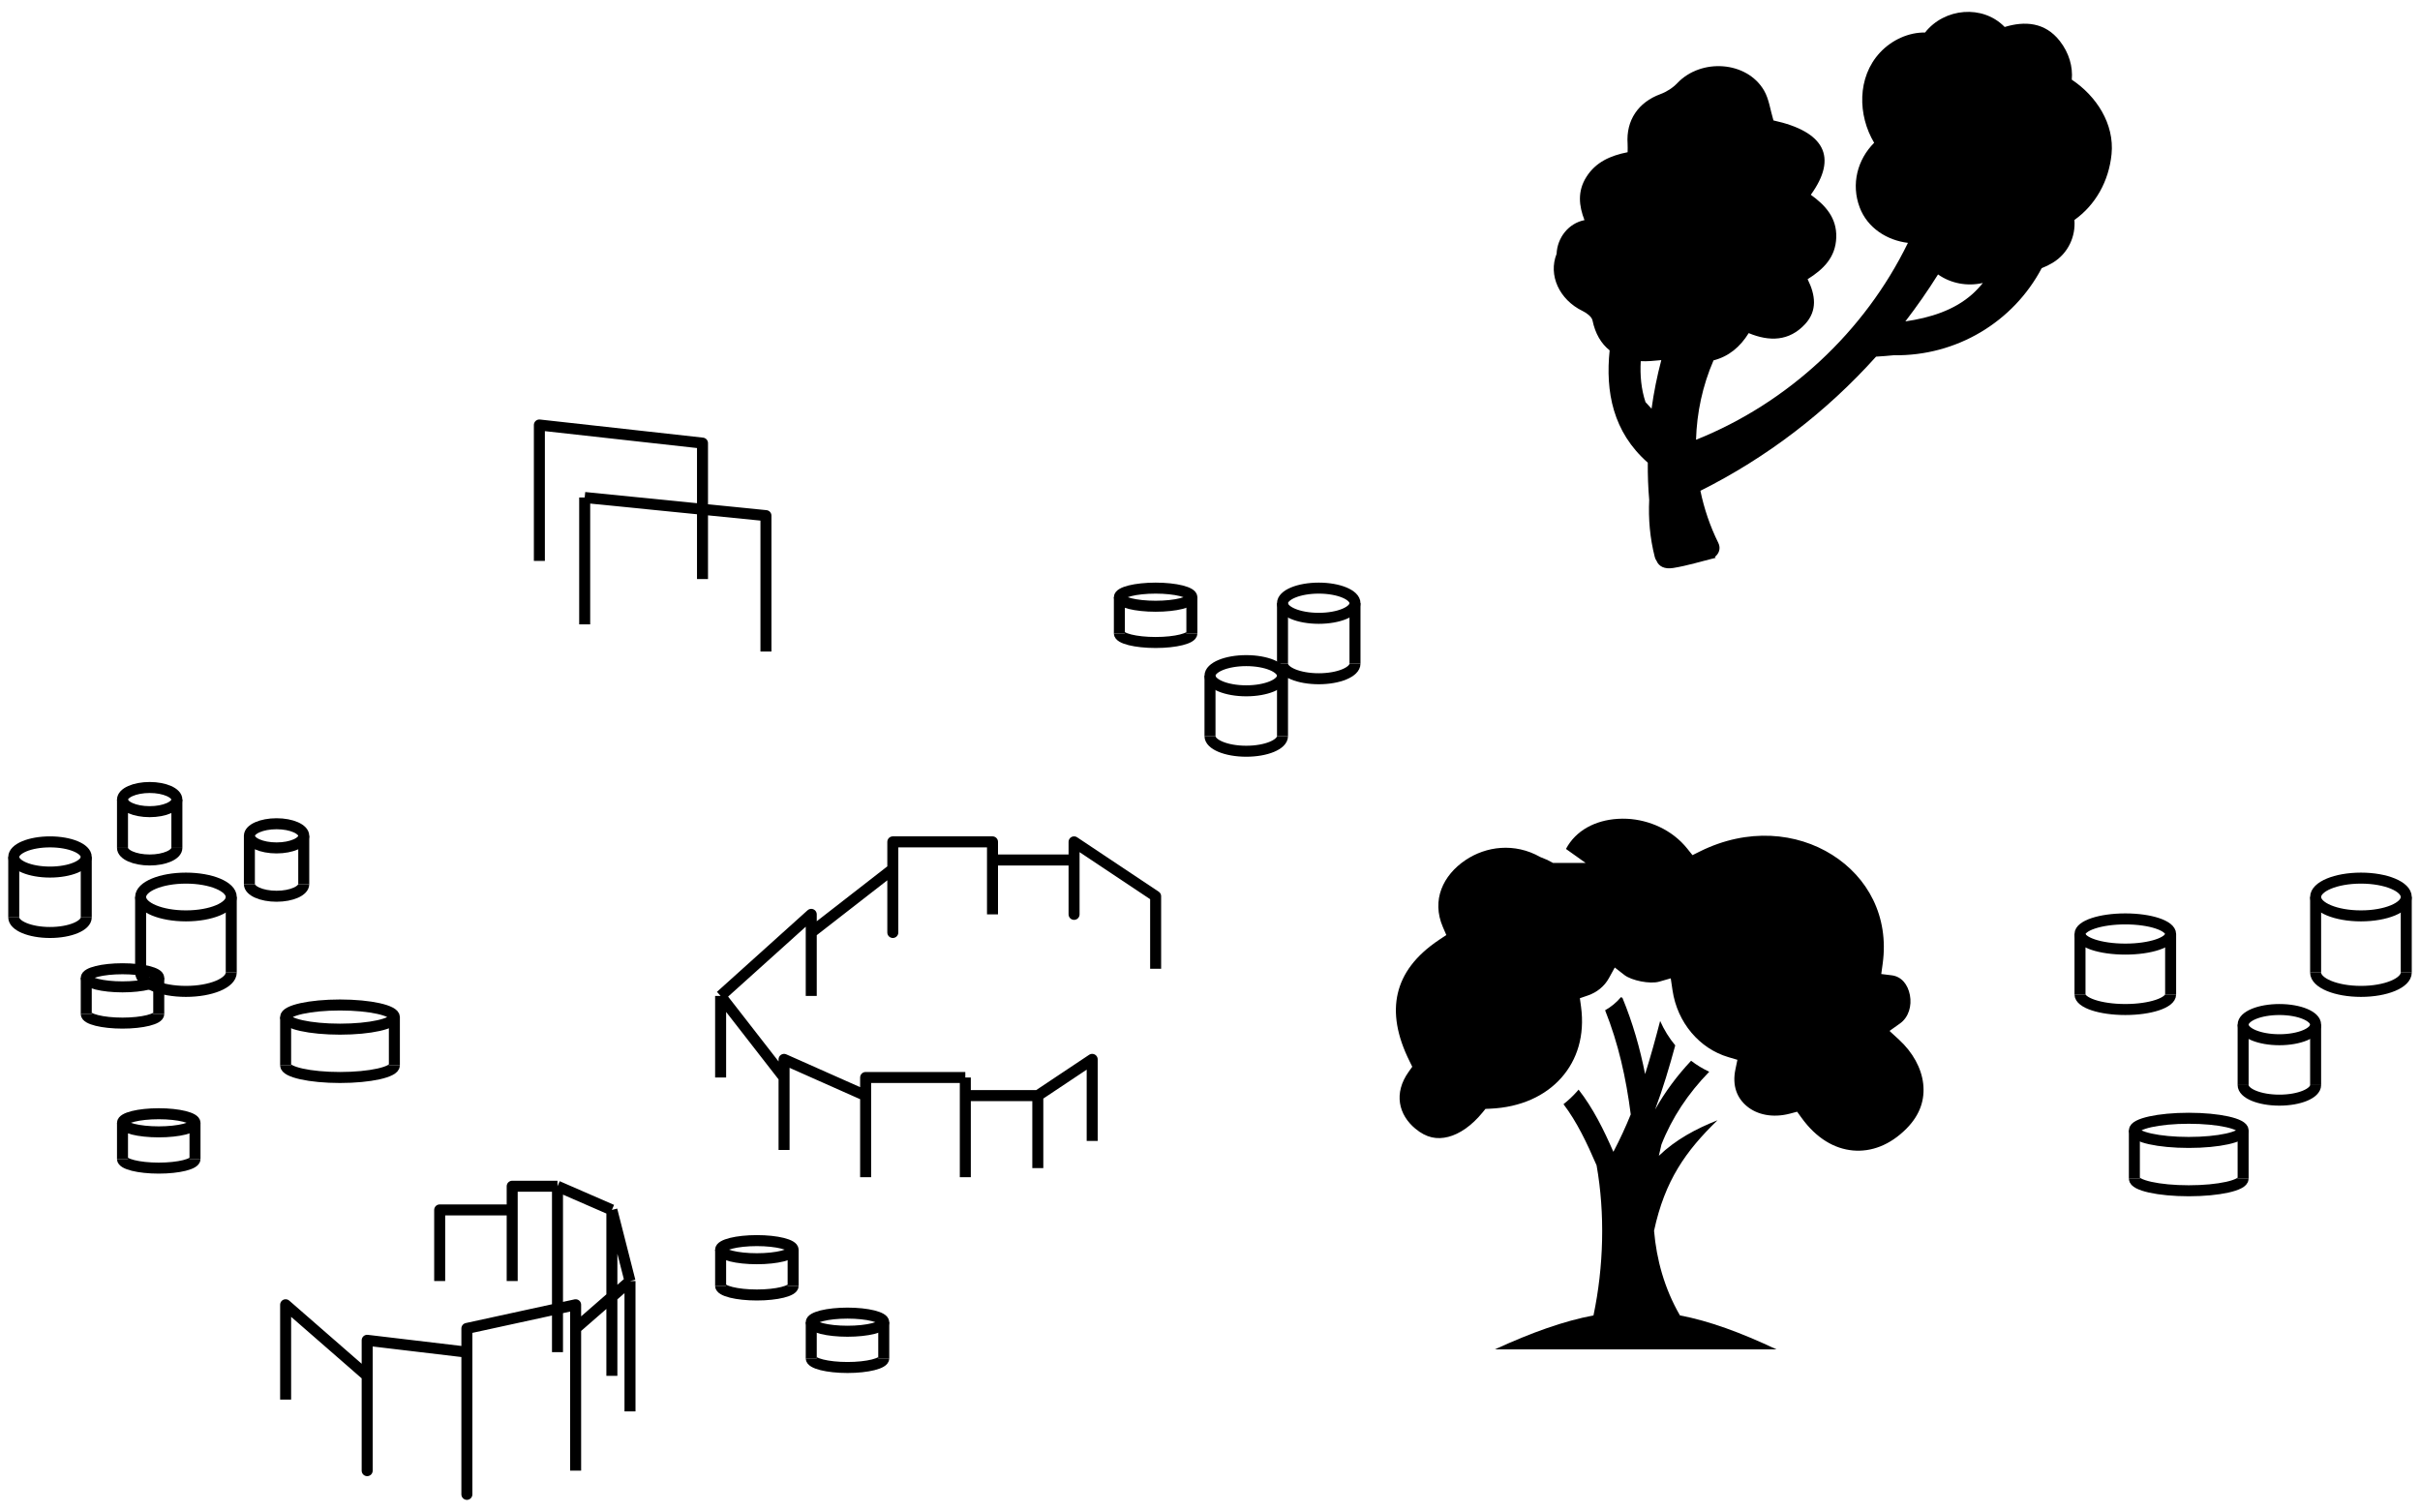 <svg width="176" height="110" viewBox="0 0 176 110" fill="none" xmlns="http://www.w3.org/2000/svg">
<path d="M39.227 40.795V30.909L51.091 32.227V37.039M51.091 42.114V37.039M51.091 37.039L42.523 36.182M42.523 36.182V45.409M42.523 36.182L55.705 37.5V47.386" stroke="black" stroke-width="0.8" stroke-linejoin="round"/>
<path d="M117.987 59.541C117.872 59.542 117.757 59.547 117.643 59.554C116.017 59.658 114.605 60.391 113.888 61.742L115.315 62.757H112.942C112.106 62.331 112.976 62.735 112.021 62.33C110.146 61.267 108.071 61.549 106.576 62.557C104.952 63.652 104.088 65.456 104.937 67.423L105.187 68.002L104.663 68.351C102.928 69.514 101.992 70.812 101.657 72.248C101.323 73.684 101.591 75.323 102.51 77.174L102.71 77.581L102.447 77.951C101.33 79.52 101.728 81.082 102.93 82.082C103.743 82.76 104.507 82.891 105.331 82.682C106.155 82.474 107.044 81.86 107.819 80.911L108.034 80.648L108.37 80.633C110.615 80.536 112.393 79.691 113.549 78.388C114.706 77.086 115.267 75.313 114.984 73.214L114.9 72.599L115.487 72.397C116.14 72.173 116.68 71.737 117.011 71.14L117.438 70.365L118.137 70.909C118.654 71.312 119.998 71.589 120.677 71.392L121.509 71.152L121.636 72.01C121.984 74.387 123.611 76.263 125.689 76.88L126.357 77.078L126.215 77.761C125.959 78.975 126.336 79.872 127.061 80.466C127.784 81.059 128.906 81.331 130.198 80.987L130.701 80.853L131.008 81.278C132.102 82.804 133.432 83.552 134.76 83.671C136.087 83.791 137.455 83.287 138.649 82.085C139.671 81.055 139.997 79.939 139.868 78.811C139.739 77.683 139.114 76.534 138.107 75.61L137.419 74.978L138.18 74.436C138.818 73.983 139.05 73.147 138.902 72.371C138.753 71.596 138.292 71.021 137.578 70.932L136.819 70.838L136.923 70.079C137.396 66.633 135.82 63.792 133.252 62.172C130.683 60.552 127.125 60.19 123.634 61.922L123.09 62.193L122.708 61.717C121.618 60.357 119.954 59.63 118.334 59.548C118.218 59.542 118.102 59.54 117.987 59.541L117.987 59.541ZM117.888 72.521C117.564 72.91 117.171 73.227 116.735 73.475C117.704 75.903 118.259 78.396 118.6 81.048C118.231 81.958 117.816 82.86 117.345 83.755L117.332 83.76C116.64 82.178 115.869 80.606 114.807 79.246C114.765 79.296 114.723 79.345 114.68 79.393C114.386 79.724 114.061 80.028 113.709 80.304C114.683 81.589 115.413 83.124 116.115 84.752C116.74 88.265 116.632 92.141 115.89 95.667C113.726 96.078 111.42 96.9 108.717 98.137H129.196C126.57 96.899 124.316 96.075 122.177 95.665C121.048 93.712 120.474 91.606 120.295 89.511C121.079 85.854 122.603 83.707 124.91 81.473C123.349 82.095 121.88 82.874 120.644 84.059C120.701 83.783 120.764 83.511 120.831 83.242C121.598 81.288 122.764 79.532 124.308 77.946C123.839 77.727 123.397 77.46 122.989 77.146C121.96 78.244 121.082 79.424 120.373 80.691C120.952 79.138 121.416 77.58 121.836 76.028C121.395 75.497 121.023 74.9 120.737 74.252C120.4 75.55 120.048 76.838 119.644 78.116C119.269 76.226 118.744 74.385 117.995 72.572C117.959 72.555 117.923 72.539 117.888 72.521L117.888 72.521Z" fill="black"/>
<path d="M79.432 82.977V77.046L75.477 79.682M75.477 79.682V84.955M75.477 79.682H70.205V78.364M70.205 78.364V85.614M70.205 78.364H62.955V79.682M62.955 85.614V79.682M62.955 79.682L57.023 77.046V78.364M57.023 83.636V78.364M57.023 78.364L52.409 72.432M52.409 72.432V78.364M52.409 72.432L59 66.5V67.818M59 72.432V67.818M59 67.818L64.932 63.205V67.818V61.227H72.182V62.545M72.182 66.5V62.545M72.182 62.545H78.114V66.5V61.227L84.046 65.182V70.455" stroke="black" stroke-width="0.8" stroke-linejoin="round"/>
<ellipse cx="55.045" cy="90.886" rx="2.636" ry="0.659" stroke="black" stroke-width="0.8" stroke-linejoin="round"/>
<path d="M57.682 93.523C57.682 93.887 56.502 94.182 55.045 94.182C53.59 94.182 52.409 93.887 52.409 93.523" stroke="black" stroke-width="0.8" stroke-linejoin="round"/>
<path d="M52.409 90.886V93.523M57.682 90.886V93.523" stroke="black" stroke-width="0.8" stroke-linejoin="round"/>
<ellipse cx="61.636" cy="96.159" rx="2.636" ry="0.659" stroke="black" stroke-width="0.8" stroke-linejoin="round"/>
<path d="M64.273 98.796C64.273 99.159 63.092 99.455 61.636 99.455C60.18 99.455 59 99.159 59 98.796" stroke="black" stroke-width="0.8" stroke-linejoin="round"/>
<path d="M59 96.159V98.796M64.273 96.159V98.796" stroke="black" stroke-width="0.8" stroke-linejoin="round"/>
<ellipse cx="154.568" cy="67.928" rx="3.295" ry="1.098" stroke="black" stroke-width="0.8" stroke-linejoin="round"/>
<path d="M157.864 72.322C157.864 72.929 156.388 73.42 154.568 73.42C152.748 73.42 151.273 72.929 151.273 72.322" stroke="black" stroke-width="0.8" stroke-linejoin="round"/>
<path d="M151.273 67.928V72.322M157.864 67.928V72.322" stroke="black" stroke-width="0.8" stroke-linejoin="round"/>
<ellipse cx="171.705" cy="65.237" rx="3.295" ry="1.373" stroke="black" stroke-width="0.8" stroke-linejoin="round"/>
<path d="M175 70.729C175 71.487 173.525 72.102 171.705 72.102C169.885 72.102 168.409 71.487 168.409 70.729" stroke="black" stroke-width="0.8" stroke-linejoin="round"/>
<path d="M168.409 65.237V70.729M175 65.237V70.729" stroke="black" stroke-width="0.8" stroke-linejoin="round"/>
<ellipse cx="165.773" cy="74.519" rx="2.636" ry="1.098" stroke="black" stroke-width="0.8" stroke-linejoin="round"/>
<path d="M168.409 78.913C168.409 79.52 167.229 80.011 165.773 80.011C164.317 80.011 163.136 79.52 163.136 78.913" stroke="black" stroke-width="0.8" stroke-linejoin="round"/>
<path d="M163.136 74.519V78.913M168.409 74.519V78.913" stroke="black" stroke-width="0.8" stroke-linejoin="round"/>
<ellipse cx="159.182" cy="82.208" rx="3.955" ry="0.879" stroke="black" stroke-width="0.8" stroke-linejoin="round"/>
<path d="M163.136 85.723C163.136 86.209 161.366 86.602 159.182 86.602C156.998 86.602 155.227 86.209 155.227 85.723" stroke="black" stroke-width="0.8" stroke-linejoin="round"/>
<path d="M155.227 82.208V85.724M163.136 82.208V85.724" stroke="black" stroke-width="0.8" stroke-linejoin="round"/>
<ellipse cx="20.114" cy="60.788" rx="1.977" ry="0.879" stroke="black" stroke-width="0.8" stroke-linejoin="round"/>
<path d="M22.091 64.303C22.091 64.788 21.206 65.182 20.114 65.182C19.022 65.182 18.137 64.788 18.137 64.303" stroke="black" stroke-width="0.8" stroke-linejoin="round"/>
<path d="M18.137 60.788V64.303M22.091 60.788V64.303" stroke="black" stroke-width="0.8" stroke-linejoin="round"/>
<ellipse cx="10.886" cy="58.152" rx="1.977" ry="0.879" stroke="black" stroke-width="0.8" stroke-linejoin="round"/>
<path d="M12.864 61.667C12.864 62.152 11.979 62.545 10.886 62.545C9.794 62.545 8.909 62.152 8.909 61.667" stroke="black" stroke-width="0.8" stroke-linejoin="round"/>
<path d="M8.909 58.152V61.667M12.864 58.152V61.667" stroke="black" stroke-width="0.8" stroke-linejoin="round"/>
<ellipse cx="3.636" cy="62.326" rx="2.636" ry="1.098" stroke="black" stroke-width="0.8" stroke-linejoin="round"/>
<path d="M6.273 66.72C6.273 67.326 5.092 67.818 3.636 67.818C2.18 67.818 1 67.326 1 66.72" stroke="black" stroke-width="0.8" stroke-linejoin="round"/>
<path d="M1 62.326V66.72M6.273 62.326V66.72" stroke="black" stroke-width="0.8" stroke-linejoin="round"/>
<ellipse cx="11.546" cy="81.659" rx="2.636" ry="0.659" stroke="black" stroke-width="0.8" stroke-linejoin="round"/>
<path d="M14.182 84.296C14.182 84.659 13.002 84.955 11.546 84.955C10.089 84.955 8.909 84.659 8.909 84.296" stroke="black" stroke-width="0.8" stroke-linejoin="round"/>
<path d="M8.909 81.659V84.296M14.182 81.659V84.296" stroke="black" stroke-width="0.8" stroke-linejoin="round"/>
<ellipse cx="13.523" cy="65.237" rx="3.295" ry="1.373" stroke="black" stroke-width="0.8" stroke-linejoin="round"/>
<path d="M16.818 70.729C16.818 71.487 15.343 72.102 13.523 72.102C11.703 72.102 10.227 71.487 10.227 70.729" stroke="black" stroke-width="0.8" stroke-linejoin="round"/>
<path d="M10.227 65.237V70.729M16.818 65.237V70.729" stroke="black" stroke-width="0.8" stroke-linejoin="round"/>
<ellipse cx="24.727" cy="73.97" rx="3.955" ry="0.879" stroke="black" stroke-width="0.8" stroke-linejoin="round"/>
<path d="M28.682 77.485C28.682 77.97 26.911 78.364 24.727 78.364C22.543 78.364 20.773 77.97 20.773 77.485" stroke="black" stroke-width="0.8" stroke-linejoin="round"/>
<path d="M20.773 73.97V77.485M28.682 73.97V77.485" stroke="black" stroke-width="0.8" stroke-linejoin="round"/>
<ellipse cx="8.909" cy="71.114" rx="2.636" ry="0.659" stroke="black" stroke-width="0.8" stroke-linejoin="round"/>
<path d="M11.545 73.75C11.545 74.114 10.365 74.409 8.909 74.409C7.453 74.409 6.273 74.114 6.273 73.75" stroke="black" stroke-width="0.8" stroke-linejoin="round"/>
<path d="M6.273 71.114V73.75M11.545 71.114V73.75" stroke="black" stroke-width="0.8" stroke-linejoin="round"/>
<ellipse cx="90.636" cy="49.144" rx="2.636" ry="1.098" stroke="black" stroke-width="0.8" stroke-linejoin="round"/>
<path d="M93.273 53.538C93.273 54.145 92.092 54.636 90.636 54.636C89.18 54.636 88 54.145 88 53.538" stroke="black" stroke-width="0.8" stroke-linejoin="round"/>
<path d="M88 49.144V53.538M93.273 49.144V53.538" stroke="black" stroke-width="0.8" stroke-linejoin="round"/>
<ellipse cx="84.046" cy="43.432" rx="2.636" ry="0.659" stroke="black" stroke-width="0.8" stroke-linejoin="round"/>
<path d="M86.682 46.068C86.682 46.432 85.502 46.727 84.046 46.727C82.59 46.727 81.409 46.432 81.409 46.068" stroke="black" stroke-width="0.8" stroke-linejoin="round"/>
<path d="M81.409 43.432V46.068M86.682 43.432V46.068" stroke="black" stroke-width="0.8" stroke-linejoin="round"/>
<ellipse cx="95.909" cy="43.871" rx="2.636" ry="1.098" stroke="black" stroke-width="0.8" stroke-linejoin="round"/>
<path d="M98.545 48.265C98.545 48.872 97.365 49.364 95.909 49.364C94.453 49.364 93.273 48.872 93.273 48.265" stroke="black" stroke-width="0.8" stroke-linejoin="round"/>
<path d="M93.273 43.871V48.265M98.545 43.871V48.265" stroke="black" stroke-width="0.8" stroke-linejoin="round"/>
<path d="M20.773 101.787V94.892L26.704 100.063V106.958V97.477L33.955 98.339V108.682V96.615L41.864 94.892V96.615M41.864 106.958V96.615M41.864 96.615L45.818 93.168M45.818 93.168V102.649M45.818 93.168L44.5 87.996M44.5 87.996V100.063M44.5 87.996L40.545 86.273M40.545 86.273V98.339M40.545 86.273H37.25V87.996M37.25 93.168V87.996M37.25 87.996H31.977V93.168" stroke="black" stroke-width="0.8" stroke-linejoin="round"/>
<path d="M150.675 5.794C150.761 4.855 150.484 3.853 149.8 2.977C148.732 1.61 147.254 1.516 145.795 1.962C144.19 0.313 141.406 0.58 140.003 2.366C138.841 2.342 137.591 2.889 136.719 3.831C135.056 5.626 135.106 8.381 136.302 10.385C135.085 11.604 134.613 13.393 135.249 15.082C135.814 16.582 137.24 17.48 138.759 17.663C135.605 24.136 130.036 29.308 123.347 31.984C123.405 30.013 123.821 28.051 124.62 26.21C125.735 25.92 126.551 25.236 127.179 24.227C128.693 24.854 130.12 24.821 131.275 23.577C132.188 22.594 132.036 21.455 131.463 20.306C132.616 19.585 133.499 18.716 133.546 17.271C133.593 15.835 132.748 14.924 131.696 14.166C133.676 11.42 132.686 9.568 128.978 8.758C128.746 7.994 128.657 7.199 128.287 6.57C127.033 4.441 123.726 4.216 121.987 6.044C121.658 6.391 121.207 6.68 120.758 6.845C119.146 7.437 118.248 8.752 118.371 10.46C118.384 10.651 118.372 10.843 118.372 11.07C117.132 11.315 116.056 11.781 115.369 12.874C114.713 13.916 114.831 14.973 115.235 16.009C114.077 16.238 113.257 17.283 113.207 18.462C112.59 20.007 113.393 21.791 115.1 22.619C115.39 22.759 115.762 23.032 115.818 23.302C116.018 24.267 116.444 24.988 117.065 25.482C116.753 28.483 117.299 31.416 119.839 33.648C119.833 34.551 119.863 35.455 119.942 36.358C119.877 37.727 119.99 39.114 120.349 40.517C120.377 40.625 120.422 40.714 120.476 40.789C120.644 41.196 121.057 41.408 121.682 41.309C122.714 41.145 123.722 40.828 124.779 40.568C124.76 40.543 124.742 40.52 124.723 40.496C125.006 40.276 125.171 39.89 124.967 39.48C124.367 38.27 123.936 36.996 123.666 35.693C128.509 33.273 132.844 29.942 136.441 25.938C136.865 25.913 137.291 25.88 137.717 25.837C142.311 25.909 146.426 23.402 148.487 19.503C148.756 19.4 149.025 19.27 149.294 19.107C150.431 18.414 150.963 17.177 150.866 15.998C152.393 14.914 153.37 13.187 153.567 11.215C153.787 9.009 152.463 6.984 150.675 5.794ZM120.113 29.723L119.673 29.245C119.358 28.299 119.269 27.294 119.327 26.267C119.801 26.29 120.292 26.244 120.822 26.191C120.512 27.356 120.278 28.535 120.113 29.723ZM143.449 21.385C142.121 22.575 140.358 23.113 138.571 23.375C139.416 22.275 140.211 21.137 140.948 19.959C141.874 20.613 143.068 20.843 144.209 20.579C143.986 20.857 143.736 21.127 143.449 21.385Z" fill="black"/>
</svg>
